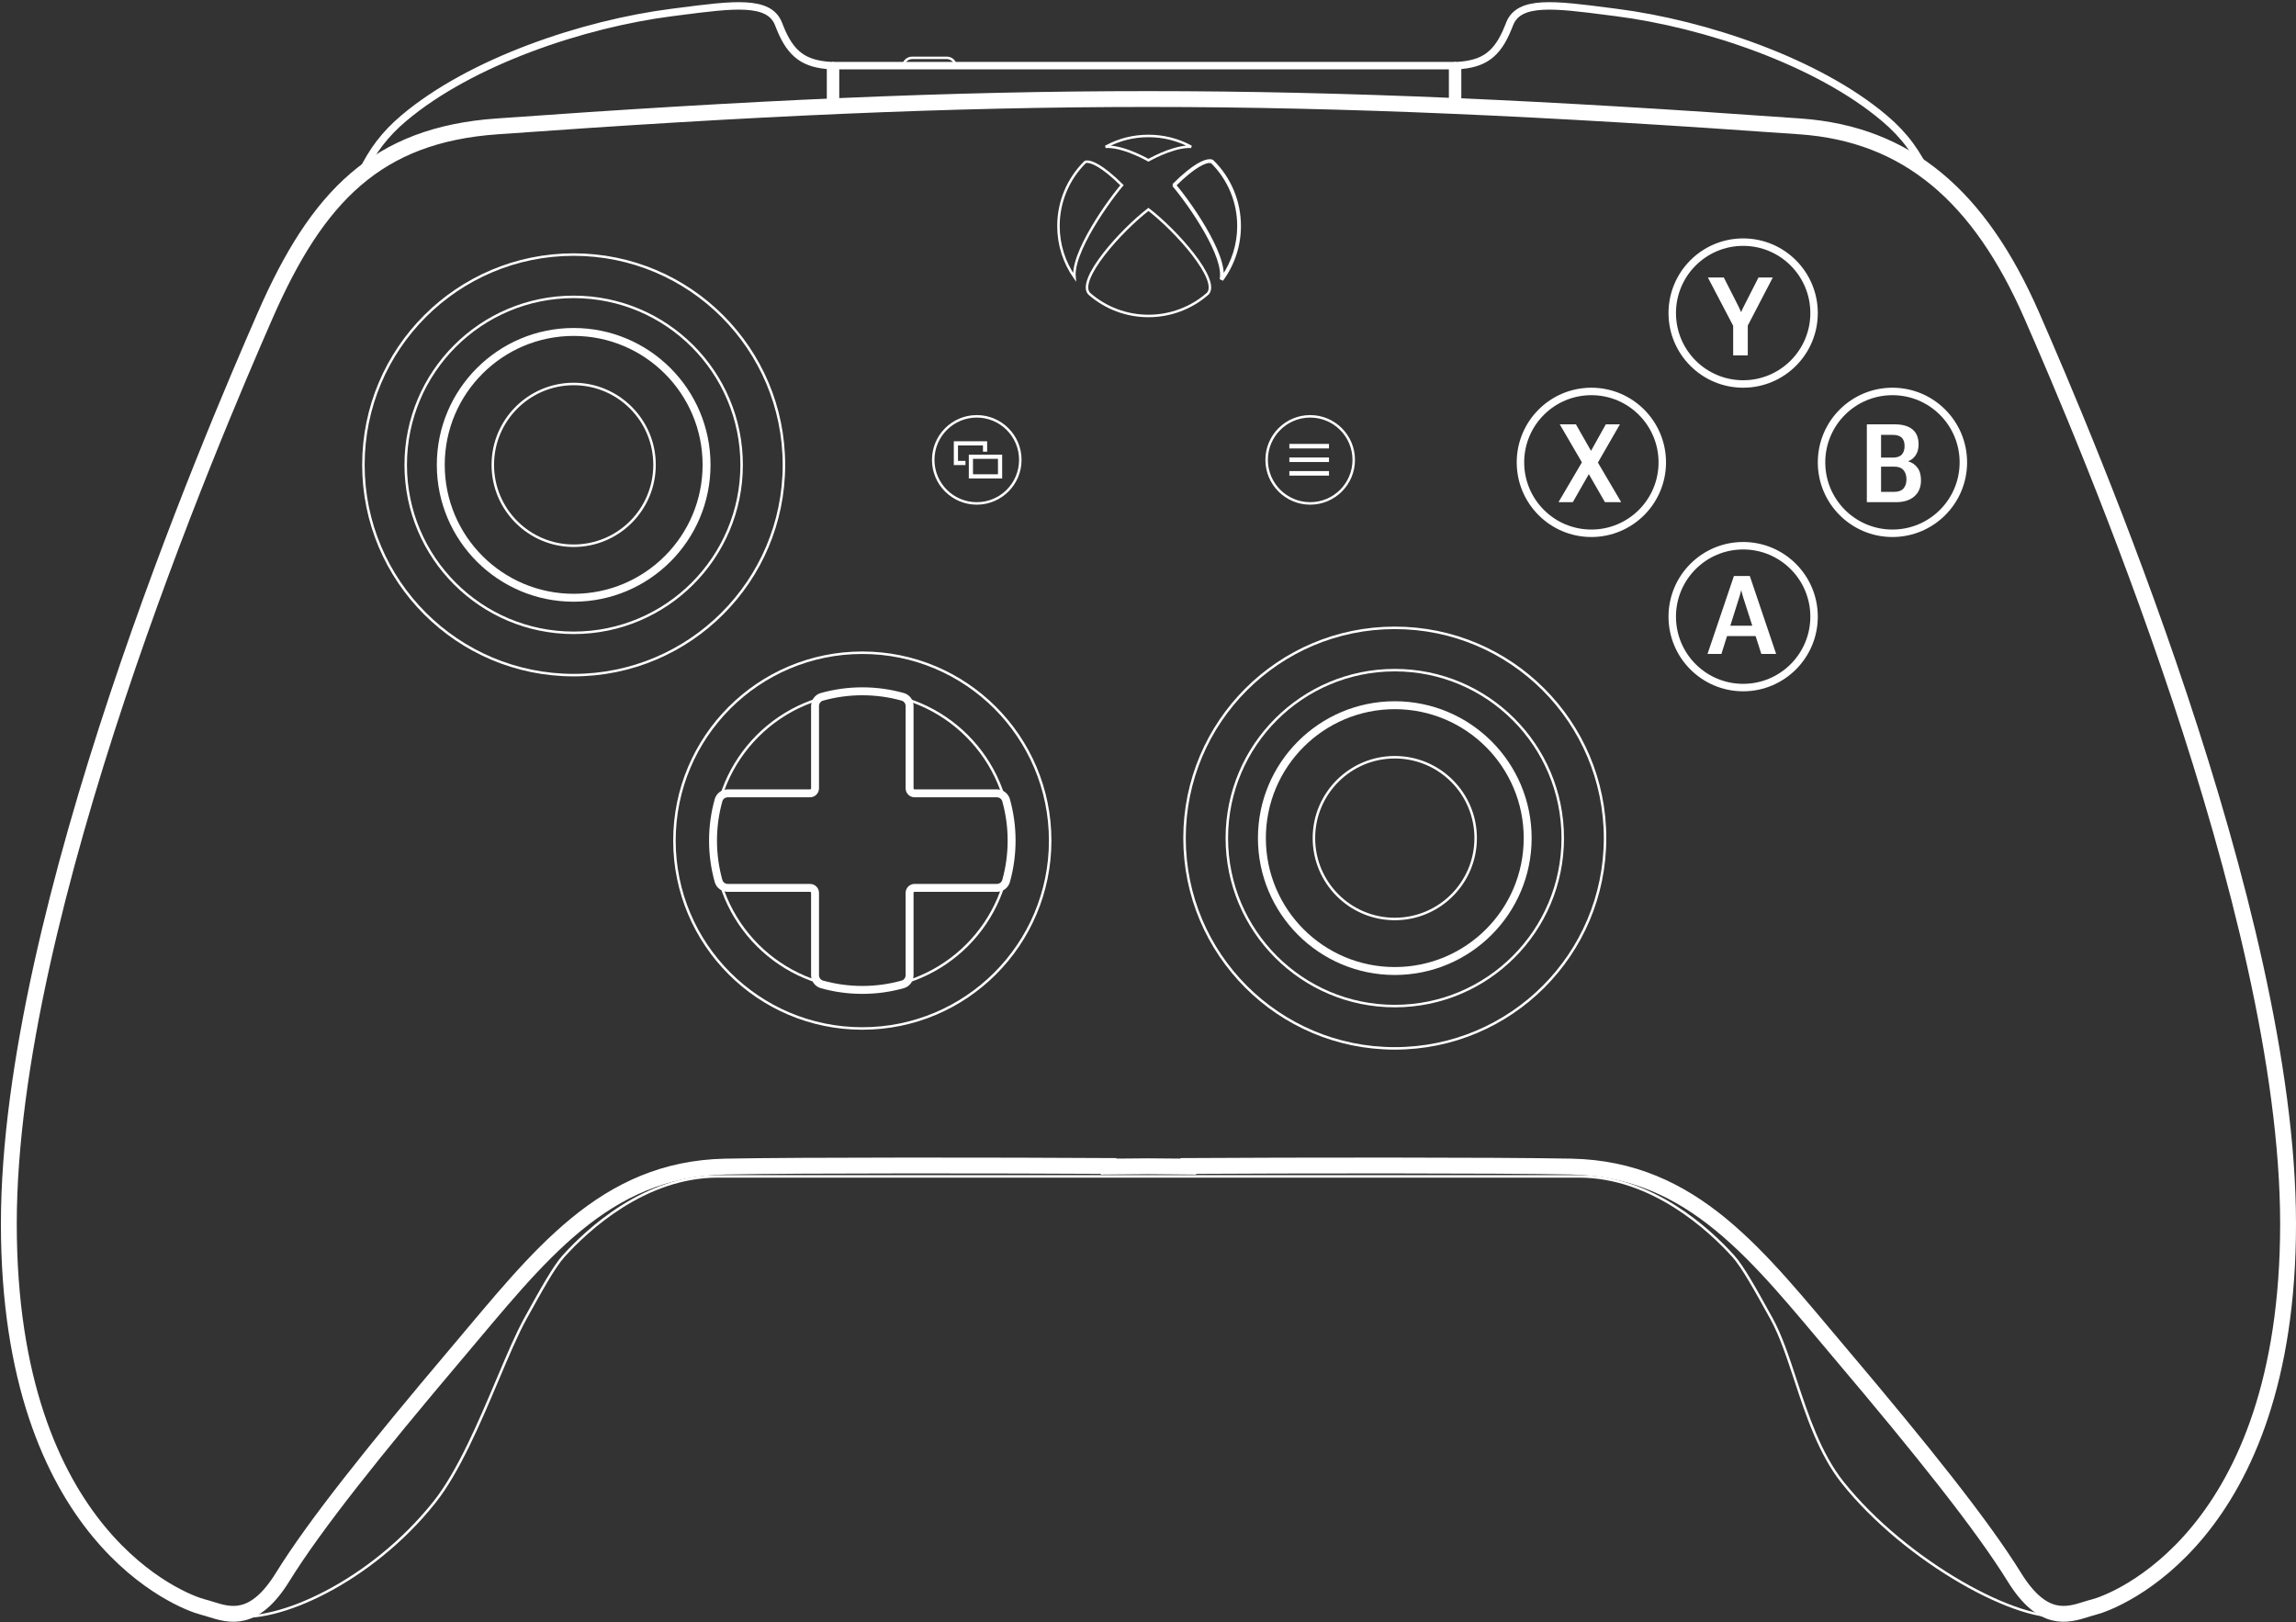 <svg width="869" height="614" viewBox="0 0 869 614" fill="none" xmlns="http://www.w3.org/2000/svg">
<rect x="0" y="0" width="869" height="614" fill="#333333" stroke="none"/>
<path d="M361.652 24.728H341.942C342.17 23.131 343.544 21.902 345.205 21.902H358.389C360.05 21.902 361.424 23.131 361.652 24.728Z" stroke="white" stroke-width="0.942"/>
<path d="M314.349 40.736C275.043 42.461 233.163 45.008 186.269 48.381C165.876 49.848 150.083 55.358 137.074 65.115C140.97 57.044 145.69 50.763 152.792 44.76C178.151 23.321 220.692 9.029 254.235 4.735C255.246 4.605 256.242 4.477 257.221 4.35L257.223 4.35C277.62 1.718 291.039 -0.014 294.623 8.972C294.791 9.392 294.953 9.8 295.111 10.197L295.174 10.356C299.396 20.97 304.677 24.172 314.349 24.837V40.736Z" stroke="white" stroke-width="2.825"/>
<path d="M549.79 40.68C468.287 37.145 397.732 37.125 316.232 40.654V24.837H549.79V40.68Z" stroke="white" stroke-width="2.825"/>
<path d="M729.897 67.153C715.841 55.995 699.339 49.781 679.753 48.381C632.858 45.03 590.979 42.489 551.673 40.762V24.837C561.344 24.172 566.625 20.97 570.848 10.356L570.871 10.297C571.042 9.868 571.217 9.427 571.399 8.972C574.983 -0.014 588.402 1.718 608.799 4.35L608.801 4.35L608.809 4.351C609.786 4.478 610.779 4.606 611.787 4.735C645.33 9.029 687.871 23.321 713.23 44.76C720.918 51.26 725.816 58.083 729.897 67.153Z" stroke="white" stroke-width="2.825"/>
<path d="M187.93 47.847C142.725 51.099 120.123 74.217 100.345 119.422C80.568 164.626 3.344 344.503 3.344 463.166C3.344 581.828 69.267 606.314 76.801 608.197C77.737 608.431 78.717 608.738 79.738 609.058C86.939 611.312 96.216 614.216 106.938 596.896C119.181 577.119 141.783 548.866 172.861 512.137C203.94 475.409 228.425 442.447 274.572 441.505C302.572 440.934 382.704 441.048 419.604 441.274V441.505C423.953 441.464 429.038 441.42 434.672 441.377C440.306 441.42 445.39 441.464 449.74 441.505V441.274C486.64 441.048 566.772 440.934 594.772 441.505C640.918 442.447 665.404 475.409 696.482 512.137C727.561 548.866 750.163 577.119 762.406 596.896C773.128 614.216 782.405 611.312 789.605 609.058C790.627 608.738 791.606 608.431 792.542 608.197C800.076 606.314 866 581.828 866 463.166C866 344.503 788.775 164.626 768.998 119.422C749.221 74.217 721.91 50.741 681.414 47.847C488.681 34.075 380.655 33.984 187.93 47.847Z" stroke="white" stroke-width="6"/>
<path d="M83.188 609.546L83.302 609.089L82.905 609.922L83.188 609.546ZM106.903 596.37L106.503 596.122L106.903 596.37ZM172.827 511.611L172.467 511.307L172.827 511.611ZM178.897 504.402L179.257 504.705L178.897 504.402ZM274.537 440.978L274.527 440.508V440.508L274.537 440.978ZM419.569 440.748H420.04V440.28L419.572 440.277L419.569 440.748ZM419.569 440.978H419.098V441.454L419.573 441.449L419.569 440.978ZM434.637 440.851L434.641 440.38L434.633 440.38L434.637 440.851ZM449.705 440.978L449.701 441.449L450.176 441.454V440.978H449.705ZM449.705 440.748L449.702 440.277L449.234 440.28V440.748H449.705ZM594.737 440.978L594.747 440.508L594.747 440.508L594.737 440.978ZM690.377 504.402L690.017 504.705V504.705L690.377 504.402ZM696.448 511.611L696.088 511.915L696.448 511.611ZM762.371 596.37L762.771 596.122L762.371 596.37ZM786.157 609.528L786.441 609.904L786.042 609.071L786.157 609.528ZM781.701 611.438L781.611 610.976L781.701 611.438ZM697.413 561.053L697.781 560.76L697.413 561.053ZM679.558 522.27L679.111 522.417L679.558 522.27ZM670.495 499.063L670.907 498.835L670.495 499.063ZM655.975 475.353L655.626 475.669L655.975 475.353ZM213.346 475.353L213.695 475.669L213.346 475.353ZM198.826 499.063L198.414 498.835L198.826 499.063ZM188.382 521.998L187.949 521.815L188.382 521.998ZM164.374 568.588L164.006 568.294L164.374 568.588ZM87.62 611.438L87.71 610.976H87.71L87.62 611.438ZM83.073 610.002C86.432 610.842 90.21 611.229 94.31 609.503C98.401 607.782 102.742 603.987 107.303 596.617L106.503 596.122C101.999 603.396 97.791 607.017 93.945 608.635C90.108 610.25 86.561 609.904 83.302 609.089L83.073 610.002ZM107.303 596.617C119.525 576.875 142.104 548.648 173.186 511.915L172.467 511.307C141.392 548.032 118.767 576.31 106.503 596.122L107.303 596.617ZM173.186 511.915C175.236 509.492 177.257 507.086 179.257 504.705L178.536 504.099C176.536 506.48 174.516 508.885 172.467 511.307L173.186 511.915ZM179.257 504.705C207.615 470.946 231.689 442.324 274.547 441.449L274.527 440.508C231.178 441.392 206.841 470.403 178.536 504.099L179.257 504.705ZM274.547 441.449C302.539 440.878 382.665 440.993 419.566 441.218L419.572 440.277C382.673 440.051 302.535 439.936 274.527 440.508L274.547 441.449ZM419.098 440.748V440.978H420.04V440.748H419.098ZM419.573 441.449C423.923 441.408 429.007 441.364 434.641 441.322L434.633 440.38C428.999 440.423 423.914 440.466 419.564 440.508L419.573 441.449ZM434.633 441.322C440.267 441.364 445.351 441.408 449.701 441.449L449.71 440.508C445.36 440.466 440.275 440.423 434.641 440.38L434.633 441.322ZM450.176 440.978V440.748H449.234V440.978H450.176ZM449.708 441.218C486.609 440.993 566.735 440.878 594.727 441.449L594.747 440.508C566.739 439.936 486.601 440.051 449.702 440.277L449.708 441.218ZM594.727 441.449C637.585 442.324 661.659 470.945 690.017 504.705L690.738 504.099C662.433 470.403 638.096 441.392 594.747 440.508L594.727 441.449ZM690.017 504.705C692.017 507.086 694.038 509.492 696.088 511.915L696.807 511.307C694.758 508.885 692.738 506.48 690.738 504.099L690.017 504.705ZM696.088 511.915C727.17 548.648 749.749 576.875 761.971 596.617L762.771 596.122C750.507 576.31 727.882 548.032 696.807 511.307L696.088 511.915ZM761.971 596.617C766.549 604.013 770.904 607.808 775.008 609.522C779.12 611.239 782.908 610.833 786.272 609.985L786.042 609.071C782.775 609.896 779.218 610.259 775.37 608.653C771.513 607.042 767.291 603.422 762.771 596.122L761.971 596.617ZM785.873 609.152C784.741 610.008 783.338 610.64 781.611 610.976L781.79 611.9C783.644 611.54 785.183 610.854 786.441 609.904L785.873 609.152ZM781.611 610.976C777.491 611.777 771.698 610.953 764.902 608.746C758.12 606.544 750.396 602.984 742.441 598.375C726.53 589.157 709.745 575.773 697.781 560.76L697.044 561.347C709.096 576.47 725.978 589.926 741.969 599.19C749.966 603.823 757.751 607.414 764.611 609.642C771.455 611.864 777.434 612.747 781.79 611.9L781.611 610.976ZM697.781 560.76C689.23 550.029 684.43 535.516 680.005 522.122L679.111 522.417C683.523 535.773 688.369 550.46 697.044 561.347L697.781 560.76ZM680.005 522.122C677.129 513.416 674.407 505.17 670.907 498.835L670.083 499.29C673.531 505.532 676.226 513.684 679.111 522.417L680.005 522.122ZM670.907 498.835C667.88 493.357 665.158 488.43 662.736 484.368C660.318 480.313 658.181 477.089 656.324 475.037L655.626 475.669C657.415 477.646 659.51 480.798 661.927 484.85C664.339 488.896 667.054 493.809 670.083 499.29L670.907 498.835ZM656.324 475.037C647.365 465.135 625.583 444.746 597.586 444.746V445.687C625.152 445.687 646.691 465.794 655.626 475.669L656.324 475.037ZM597.586 444.746H271.735V445.687H597.586V444.746ZM271.735 444.746C243.738 444.746 221.956 465.135 212.997 475.037L213.695 475.669C222.63 465.794 244.169 445.687 271.735 445.687V444.746ZM212.997 475.037C211.14 477.089 209.003 480.313 206.585 484.368C204.163 488.43 201.441 493.357 198.414 498.835L199.238 499.29C202.267 493.809 204.982 488.896 207.394 484.85C209.81 480.798 211.906 477.646 213.695 475.669L212.997 475.037ZM198.414 498.835C195.255 504.553 191.766 512.798 187.949 521.815L188.816 522.182C192.641 513.146 196.108 504.955 199.238 499.29L198.414 498.835ZM187.949 521.815C181.063 538.083 173.103 556.878 164.006 568.294L164.742 568.881C173.938 557.341 181.949 538.405 188.816 522.182L187.949 521.815ZM164.006 568.294C152.042 583.307 137.144 594.803 123.13 602.133C109.092 609.475 96.027 612.593 87.71 610.976L87.531 611.9C96.166 613.579 109.47 610.34 123.567 602.967C137.688 595.582 152.691 584.004 164.742 568.881L164.006 568.294ZM87.71 610.976C85.995 610.642 84.599 610.017 83.47 609.169L82.905 609.922C84.158 610.863 85.689 611.542 87.531 611.9L87.71 610.976Z" fill="white"/>
<path d="M458.93 60.966C458.93 60.966 458.854 60.904 458.695 60.845M458.93 60.966C462.189 64.172 464.777 67.995 466.54 72.212C468.304 76.43 469.21 80.957 469.203 85.528C469.215 92.893 466.861 100.053 462.509 105.961C462.588 105.626 462.644 105.276 462.679 104.914M458.93 60.966C458.632 61.33 458.632 61.33 458.632 61.331L458.633 61.331L458.633 61.331L458.634 61.332L458.635 61.333L458.638 61.335L458.642 61.338L458.645 61.341C458.645 61.341 458.645 61.34 458.644 61.34C458.642 61.338 458.639 61.336 458.634 61.333C458.633 61.333 458.631 61.332 458.63 61.331M458.93 60.966L458.6 61.302C458.61 61.312 458.62 61.321 458.63 61.331M458.695 60.845C458.435 60.754 458.16 60.71 457.884 60.714C456.182 60.714 452.173 61.964 444.058 70.055M458.695 60.845L458.541 61.29C458.539 61.289 458.538 61.289 458.536 61.288M458.695 60.845L458.532 61.287C458.534 61.287 458.535 61.288 458.536 61.288M444.058 70.055C450.832 78.078 463.939 97.298 462.072 105.761C462.279 105.481 462.481 105.199 462.679 104.914M444.058 70.055L444.417 69.751C444.509 69.86 444.603 69.971 444.697 70.084M444.058 70.055L444.39 70.388C444.493 70.285 444.595 70.184 444.697 70.084M462.679 104.914C462.838 103.268 462.557 101.358 461.986 99.322C461.085 96.106 459.429 92.458 457.432 88.799C453.538 81.665 448.307 74.411 444.697 70.084M462.679 104.914C466.62 99.24 468.744 92.477 468.733 85.529L468.732 85.527C468.739 81.019 467.846 76.554 466.106 72.394C464.372 68.248 461.831 64.487 458.63 61.331M458.63 61.331C458.614 61.322 458.582 61.306 458.536 61.288M458.536 61.288C458.329 61.217 458.11 61.182 457.891 61.185L457.884 61.185C457.147 61.185 455.803 61.457 453.616 62.755C451.487 64.019 448.583 66.242 444.697 70.084M418.461 55.562C423.661 52.742 429.098 51.457 434.627 51.457H434.672C440.218 51.457 445.639 52.74 450.859 55.558C450.513 55.533 450.143 55.526 449.752 55.54C446.352 55.661 442.512 56.985 439.552 58.256C438.066 58.894 436.789 59.525 435.883 59.996C435.43 60.232 435.069 60.428 434.821 60.566C434.761 60.599 434.707 60.629 434.66 60.655C434.619 60.632 434.574 60.607 434.524 60.579C434.276 60.441 433.915 60.245 433.462 60.008C432.557 59.536 431.28 58.903 429.794 58.263C426.836 56.988 422.997 55.661 419.599 55.54L418.461 55.562ZM418.461 55.562C418.816 55.535 419.196 55.526 419.599 55.54L418.461 55.562ZM410.697 61.345C410.7 61.343 410.703 61.341 410.706 61.34C410.709 61.338 410.712 61.336 410.716 61.334L410.826 61.292C411.026 61.216 411.238 61.181 411.452 61.188L411.459 61.188H411.467C412.201 61.188 413.545 61.459 415.733 62.756C417.862 64.019 420.768 66.242 424.654 70.087C421.044 74.409 415.816 81.656 411.922 88.787C409.925 92.445 408.269 96.092 407.366 99.309C406.794 101.349 406.512 103.263 406.669 104.912C402.853 99.409 400.612 92.734 400.612 85.528L400.612 85.528C400.606 81.02 401.498 76.556 403.237 72.397C404.968 68.256 407.504 64.499 410.697 61.345ZM434.673 119.578L434.671 119.578C426.429 119.591 418.465 116.6 412.267 111.167C411.141 110.01 411.139 108.023 412.199 105.324C413.247 102.656 415.26 99.493 417.784 96.231C422.738 89.831 429.58 83.153 434.672 79.248C439.769 83.153 446.611 89.831 451.564 96.231C454.088 99.493 456.101 102.656 457.149 105.324C458.21 108.023 458.21 110.01 457.087 111.167C450.885 116.6 442.918 119.59 434.673 119.578Z" stroke="white" stroke-width="0.942"/>
<circle cx="369.69" cy="174.044" r="16.481" stroke="white" stroke-width="0.942"/>
<rect x="367.472" y="172.859" width="11.037" height="7.426" stroke="white" stroke-width="1.584"/>
<path fill-rule="evenodd" clip-rule="evenodd" d="M362.584 168.584H372.037V170.942H373.621V168.584V167H372.037H362.584H361V168.584V174.426V176.009H362.584H365.417V174.426H362.584V168.584Z" fill="white"/>
<circle cx="495.885" cy="174.044" r="16.481" stroke="white" stroke-width="0.942"/>
<circle cx="217.124" cy="175.927" r="79.579" stroke="white" stroke-width="0.942"/>
<circle cx="217.126" cy="175.927" r="63.569" stroke="white" stroke-width="0.942"/>
<circle cx="217.125" cy="175.928" r="50.297" stroke="white" stroke-width="3"/>
<circle cx="217.125" cy="175.928" r="30.607" stroke="white" stroke-width="0.942"/>
<circle cx="527.905" cy="317.193" r="79.579" stroke="white" stroke-width="0.942"/>
<circle cx="527.907" cy="317.192" r="63.569" stroke="white" stroke-width="0.942"/>
<circle cx="527.906" cy="317.192" r="50.297" stroke="white" stroke-width="3"/>
<circle cx="527.906" cy="317.191" r="30.607" stroke="white" stroke-width="0.942"/>
<circle cx="326.371" cy="318.135" r="71.103" stroke="white" stroke-width="0.942"/>
<circle cx="326.373" cy="318.135" r="56.035" stroke="white" stroke-width="0.942"/>
<path d="M377.273 336.028C378.894 336.028 380.345 334.994 380.783 333.434C382.149 328.568 382.879 323.437 382.879 318.135C382.879 312.833 382.149 307.702 380.783 302.836C380.345 301.275 378.894 300.241 377.273 300.241H346.15C345.11 300.241 344.267 299.398 344.267 298.358V267.235C344.267 265.614 343.233 264.162 341.672 263.724C336.806 262.359 331.675 261.629 326.373 261.629C321.071 261.629 315.94 262.359 311.074 263.724C309.513 264.162 308.48 265.614 308.48 267.235V298.358C308.48 299.398 307.636 300.241 306.596 300.241H275.473C273.852 300.241 272.401 301.275 271.963 302.836C270.597 307.702 269.867 312.833 269.867 318.135C269.867 323.437 270.597 328.568 271.963 333.434C272.401 334.994 273.852 336.028 275.473 336.028H306.596C307.636 336.028 308.48 336.872 308.48 337.912V369.034C308.48 370.655 309.513 372.107 311.074 372.545C315.94 373.91 321.071 374.641 326.373 374.641C331.675 374.641 336.806 373.91 341.672 372.545C343.233 372.107 344.267 370.655 344.267 369.034V337.912C344.267 336.872 345.11 336.028 346.15 336.028H377.273Z" stroke="white" stroke-width="3"/>
<circle cx="659.757" cy="118.479" r="26.84" stroke="white" stroke-width="2.825"/>
<circle cx="659.757" cy="233.376" r="26.84" stroke="white" stroke-width="2.825"/>
<circle cx="602.308" cy="174.985" r="26.84" stroke="white" stroke-width="2.825"/>
<circle cx="716.261" cy="174.985" r="26.84" stroke="white" stroke-width="2.825"/>
<path d="M655.98 134.491V123.302L646.41 105.031H652.44L658.044 116.058C658.22 116.423 658.375 116.76 658.51 117.07C658.658 117.38 658.8 117.711 658.935 118.061H659.036C659.171 117.711 659.305 117.38 659.44 117.07C659.589 116.76 659.757 116.423 659.946 116.058L665.551 105.031H670.973L661.504 123.221V134.491H655.98Z" fill="white"/>
<path d="M589.863 190.053L599.778 173.179H600.749L607.77 160.594H613.111L603.824 176.72H602.893L595.286 190.053H589.863ZM590.349 160.594H596.459L603.622 173.159H603.662L613.597 190.053H607.446L599.778 176.72H599.737L590.349 160.594Z" fill="white"/>
<path d="M646.266 247.501L656.261 217.98H662.27L672.245 247.501H666.64L659.781 226.114C659.62 225.602 659.485 225.143 659.377 224.738C659.269 224.32 659.168 223.916 659.073 223.524H658.972C658.878 223.916 658.776 224.32 658.669 224.738C658.561 225.143 658.426 225.602 658.264 226.114L651.526 247.501H646.266ZM651.445 240.723L652.497 236.797H665.75L666.843 240.723H651.445Z" fill="white"/>
<path d="M706.57 190.053V160.594H717.112C720.039 160.594 722.278 161.228 723.829 162.496C725.38 163.764 726.156 165.659 726.156 168.181C726.156 169.84 725.785 171.216 725.043 172.309C724.315 173.388 723.384 174.13 722.251 174.534V174.615C723.654 174.993 724.807 175.782 725.711 176.983C726.615 178.17 727.067 179.768 727.067 181.778C727.067 184.395 726.217 186.432 724.517 187.888C722.831 189.332 720.545 190.053 717.658 190.053H706.57ZM711.952 186.148H716.909C718.501 186.148 719.675 185.723 720.43 184.874C721.185 184.024 721.563 182.871 721.563 181.414C721.563 179.943 721.185 178.777 720.43 177.913C719.675 177.037 718.501 176.598 716.909 176.598H711.952V186.148ZM711.952 173.179H716.383C717.962 173.179 719.101 172.794 719.803 172.026C720.504 171.257 720.855 170.184 720.855 168.808C720.855 167.433 720.504 166.387 719.803 165.672C719.101 164.957 717.962 164.593 716.383 164.58H711.952V173.179Z" fill="white"/>
<path fill-rule="evenodd" clip-rule="evenodd" d="M488 168H503V169.714H488V168ZM488 173.143H503V174.857H488V173.143ZM503 178.286H488V180H503V178.286Z" fill="white"/>
</svg>
